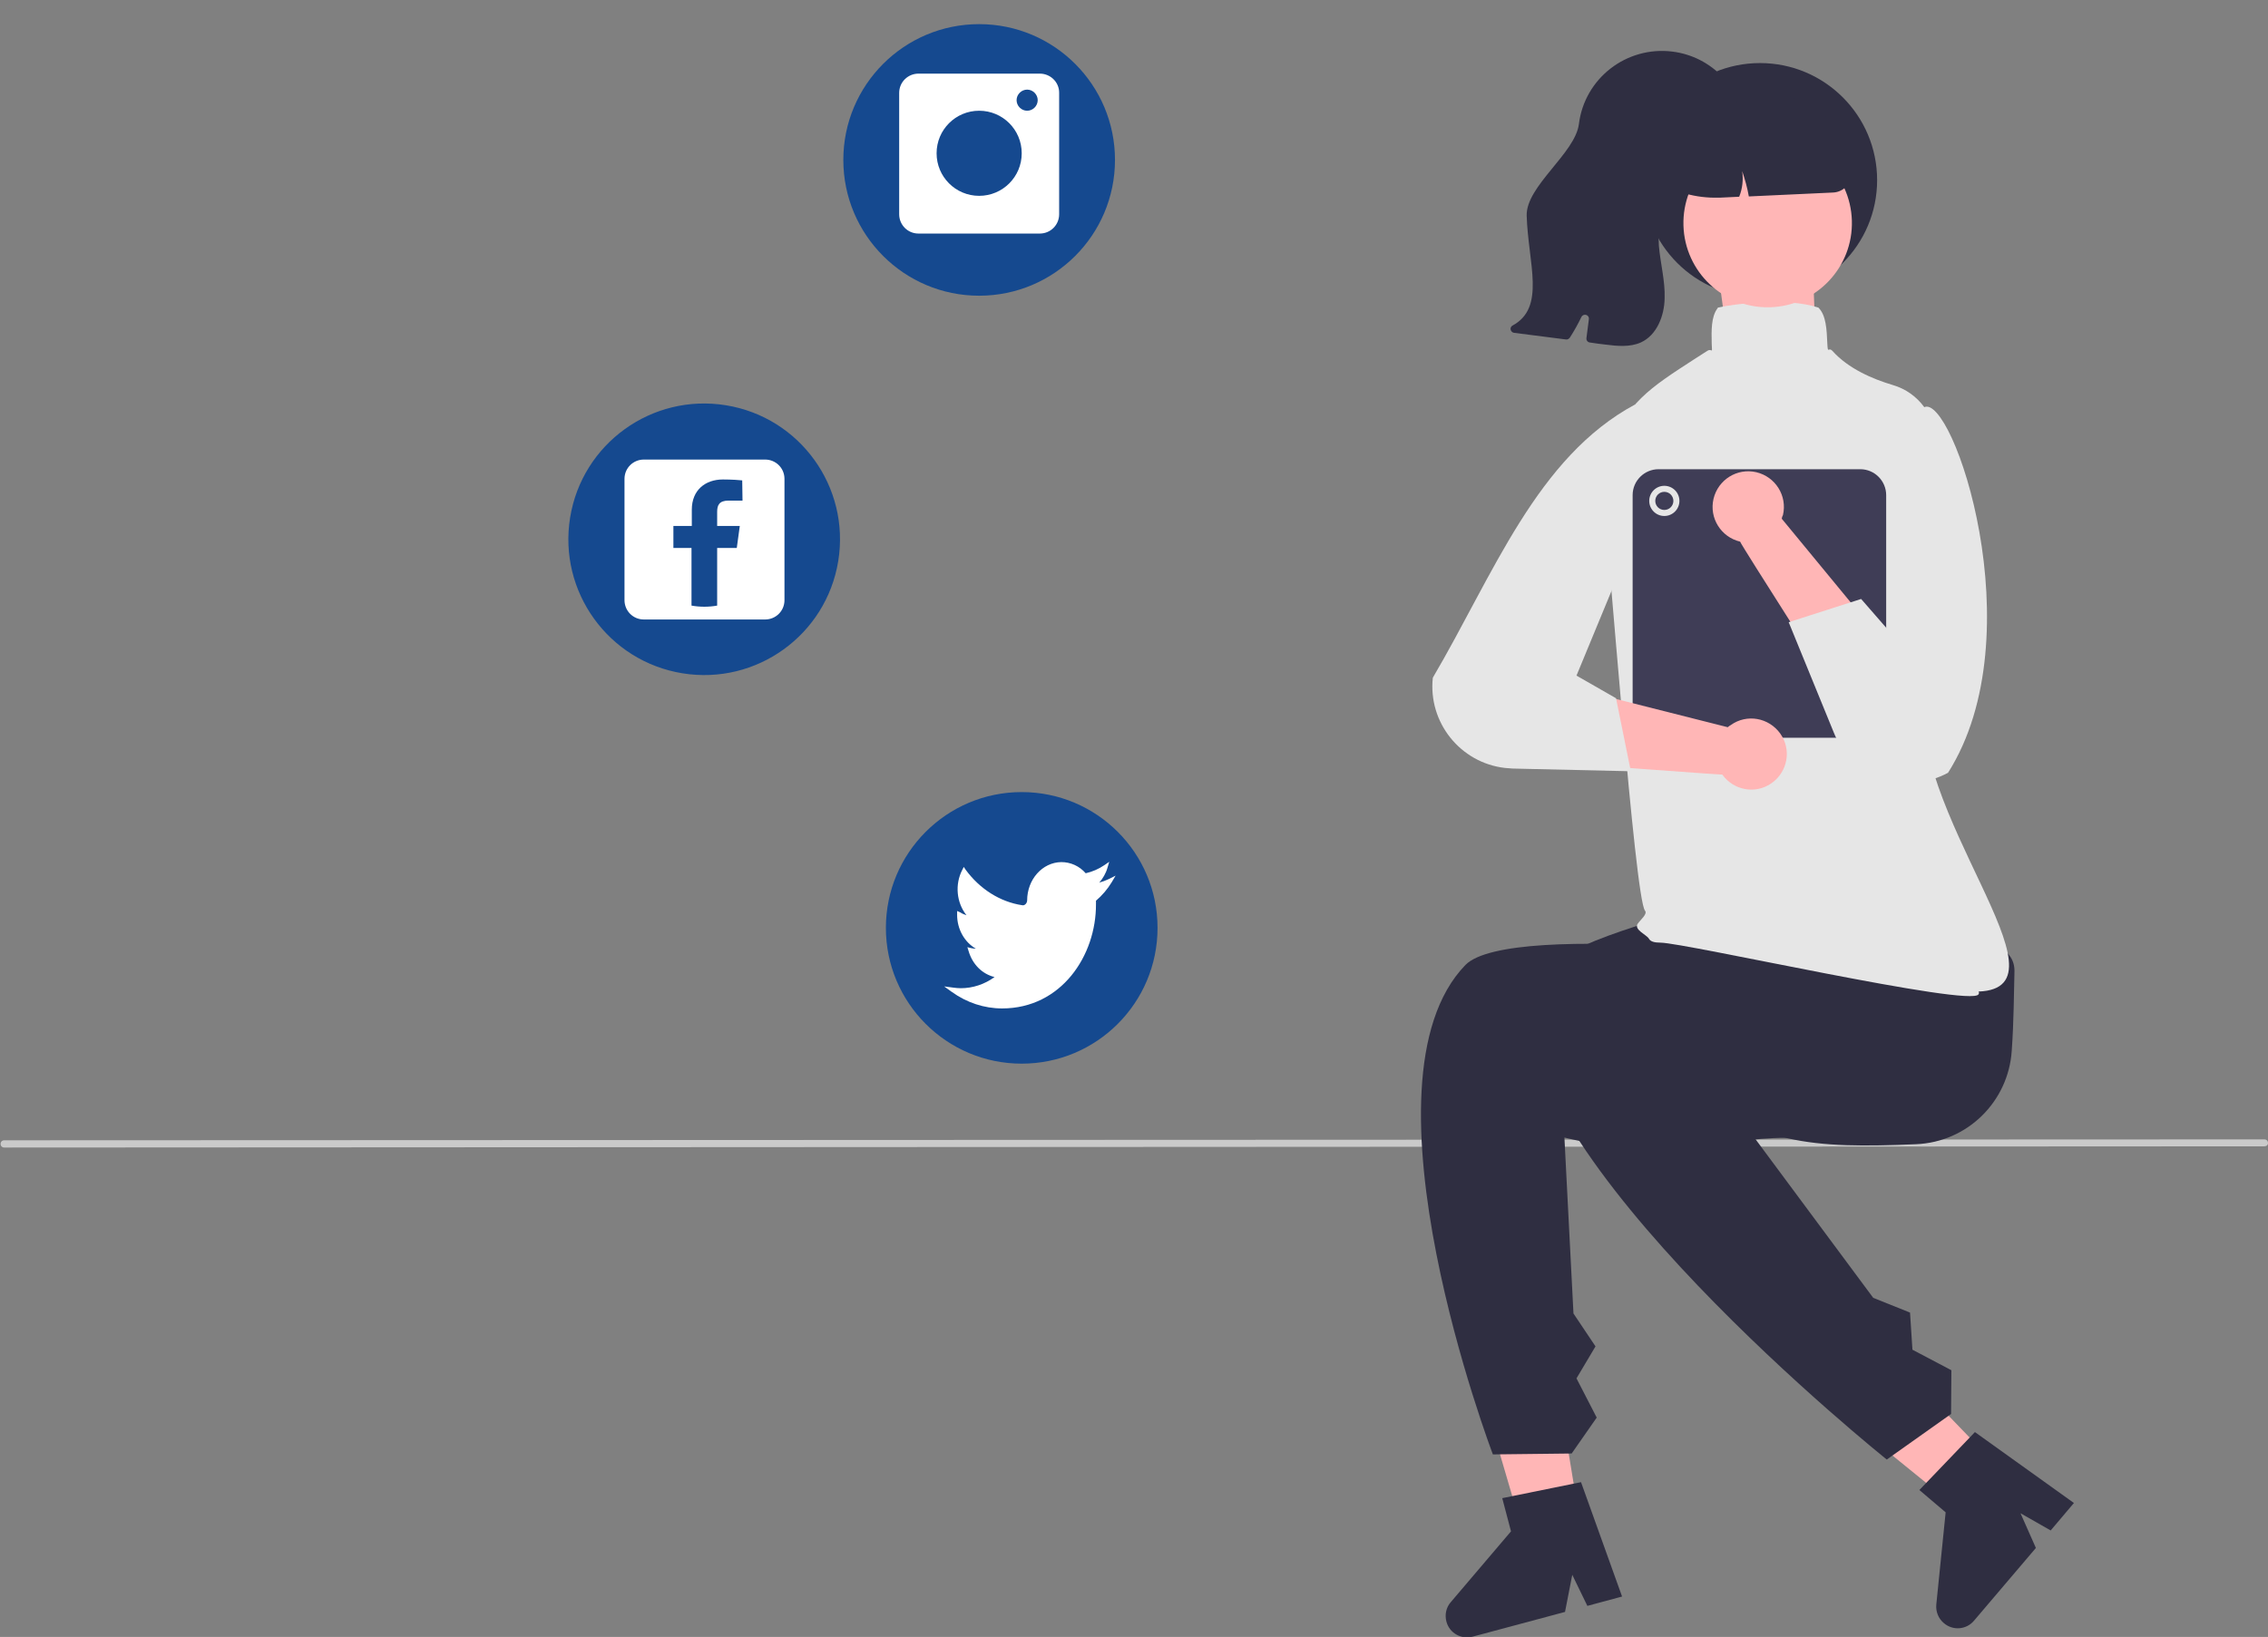 <?xml version="1.0" encoding="utf-8"?>
<!-- Generator: Adobe Illustrator 26.0.2, SVG Export Plug-In . SVG Version: 6.00 Build 0)  -->
<svg version="1.1" id="Capa_1" xmlns="http://www.w3.org/2000/svg" xmlns:xlink="http://www.w3.org/1999/xlink" x="0px" y="0px"
	 viewBox="0 0 751.4 542.5" style="enable-background:new 0 0 751.4 542.5;" xml:space="preserve">
<rect x="0" y="0" width="751.4" height="542.5" fill="#808080" stroke="none"/>
<style type="text/css">
	.st0{fill:#CACACA;}
	.st1{fill:#FFB6B6;}
	.st2{fill:#2F2E41;}
	.st3{fill:#E6E6E6;}
	.st4{fill:#3F3D56;}
	.st5{fill:#15498F;}
	.st6{fill:#FFFFFF;}
</style>
<path class="st0" d="M750.2,379.9L1.4,380.3c-0.7,0-1.2-0.5-1.2-1.2c0-0.7,0.5-1.2,1.2-1.2l748.8-0.3c0.7,0,1.2,0.5,1.2,1.2
	S750.9,379.9,750.2,379.9C750.2,379.9,750.2,379.9,750.2,379.9z"/>
<polygon class="st1" points="570,95.7 571.2,104.7 601.2,104.1 600.8,94.1 "/>
<path class="st2" d="M634.8,379.2c-34.1,1.4-53.4,0.4-78.2-21.2c-16.9-0.5-30.4-12.7-30-27.3s14.5-26.1,31.4-25.6l61.4,2.9
	c16.9,0.5,48.4-0.6,48,14c-0.2,7.2-0.2,16.5-0.9,26.2C665.4,365.1,651.8,378.5,634.8,379.2z"/>
<polygon class="st1" points="525.3,515.8 507.7,518.6 488.2,452.1 514.2,447.9 "/>
<path class="st2" d="M518.3,377c32.8,8.1,57.1-1,77,0.2c11.3-19.1,47.6-43.5,27.8-53.7c-11-5.7-122.9-18.8-137.6-3.7
	c-37.8,39,9.1,162.2,9.1,162.2l26.1-0.3l8.3-11.9l-6.7-13l6.3-10.6l-7.3-10.9L518.3,377z"/>
<path class="st2" d="M537.4,529.1l-11.5,3.1l-5-10.3l-2.4,12.3l-30.6,8.2c-3.8,1-7.7-1.2-8.7-5c-0.6-2.3-0.1-4.7,1.5-6.5l19.9-23.4
	l-2.9-11l26.1-5.3L537.4,529.1z"/>
<polygon class="st1" points="669.6,494.1 656.7,506.5 602.9,462.8 621.8,444.5 "/>
<path class="st2" d="M566,356.5c30.1,11.6,56.4-1.3,82.4-16.2c-1.5-22.2-2.4-54.2-24.5-51.4c-12.3,1.6-113.9,18.4-117.4,39.2
	c-8.9,53.6,118.6,155.6,118.6,155.6l21.3-15.1l0.1-14.5l-12.9-6.8l-0.8-12.3l-12.2-4.9L566,356.5z"/>
<path class="st2" d="M687.1,498.1l-7.7,9.1l-10-5.7l5.1,11.5l-20.5,24.1c-2.5,3-7,3.4-10,0.8c-1.8-1.5-2.7-3.8-2.5-6.1l3.1-30.6
	l-8.7-7.4l18.4-19.2L687.1,498.1z"/>
<path class="st3" d="M550.1,312.4c-2.1,0-3.3-0.4-3.8-1.3c-0.7-1.3-5.1-3-3.7-5c1-1.4,3.3-3.2,2.4-4.3c-3.4-4.1-12-121.6-14-137.6
	c-0.5-5,0.2-10,2-14.6c5.7-16,13.4-20.9,28.7-30.8c1.2-0.8,2.5-1.6,3.9-2.5c1.7-1.1,1.7,1.5,1.5-2.4c-0.1-4.4-0.2-8.9,1.9-11.7
	l0.1-0.2l0.2-0.1c5.2-1.2,22.7-3.4,33,0l0.1,0l0.1,0.1c2.5,2.5,2.7,7.2,2.9,11.8c0.2,3.8,0.3,1,1.7,2.5c5.3,5.9,13.3,9.3,20,11.3
	c8.6,2.5,14.4,10.5,14.2,19.4c-0.7,21.9-0.2,56.6-3.9,81c-6.2,40.7,50.6,99.4,18.1,100.6c0.2,0.3,0.2,0.6,0,0.9
	C653.4,334,558.1,312.4,550.1,312.4z"/>
<circle class="st2" cx="583.1" cy="59.7" r="38.8"/>
<ellipse transform="matrix(1 -2.832292e-02 2.832292e-02 1 -1.857 16.611)" class="st1" cx="585.4" cy="73.9" rx="27.9" ry="27.9"/>
<path class="st2" d="M585.7,31.3l-11.3,0.3c-14.8,0.4-26.5,12.8-26.1,27.6l0,0.3l0.2,0.1c6.1,4.1,13.4,6.1,20.8,5.9l0.6,0l6.3-0.3
	c1.1-2.7,1.4-5.6,1-8.5c0.9,2.7,1.7,5.5,2.2,8.4l28-1.3c3.4-0.2,6-3,6-6.4C612.9,42.6,600.6,30.9,585.7,31.3z"/>
<path class="st2" d="M575,35.5c-1.8,3.6-5.5,5.8-8.7,8.3c-11.4,9.1-17.7,23.2-16.7,37.7c0.5,5.8,2.1,11.6,1.9,17.4
	c-0.1,5.8-2.6,12.2-7.9,14.6c-3.6,1.6-7.8,1.2-11.7,0.7c-1.7-0.2-3.4-0.4-5.2-0.7c-0.7-0.1-1.2-0.7-1.1-1.5c0.3-2.1,0.5-4.1,0.8-6.2
	c0.2-1.5-1.8-2.1-2.5-0.7c-1.1,2.3-2.4,4.6-3.8,6.8c-0.3,0.4-0.8,0.7-1.3,0.6c-5.7-0.7-11.5-1.5-17.2-2.2c-1.2-0.2-1.6-1.8-0.5-2.4
	c11.1-6,5.2-20.5,4.7-36.4c-0.3-9.8,16.1-20.7,17.3-30.4c1.9-15.2,15.8-25.9,31-24c6.4,0.8,12.3,3.8,16.7,8.5
	c0.2,0.2,0.4,0.3,0.7,0.4C575.3,26.8,576.7,32,575,35.5z"/>
<path class="st4" d="M616.3,244.5h-66.8c-4.8,0-8.6-3.9-8.6-8.6v-71.8c0-4.8,3.9-8.6,8.6-8.6h66.8c4.8,0,8.6,3.9,8.6,8.6v71.8
	C624.9,240.6,621.1,244.5,616.3,244.5z"/>
<circle class="st3" cx="551.4" cy="166" r="5"/>
<circle class="st4" cx="551.4" cy="166" r="3"/>
<path class="st1" d="M572.4,241l-45.9-11.6l-7.1,23.6c0,0,49.3,3.7,51.2,3.7c3.8,5.3,11.1,6.6,16.4,2.8c5.3-3.8,6.6-11.1,2.8-16.4
	c-3.8-5.3-11.1-6.6-16.4-2.8C573.1,240.5,572.7,240.7,572.4,241L572.4,241z"/>
<path class="st3" d="M541.8,134c-32.7,17.5-47,56.4-67.1,90.6c-1.6,14.8,9.1,28.2,23.9,29.9c0.8,0.1,1.7,0.1,2.5,0.2l39.2,0.9
	l-4.9-24.2l-13.1-7.5l15.5-37.5L541.8,134z"/>
<path class="st1" d="M590.3,171.9l31.3,38l-12.9,20.5c0,0-31.5-49.2-32.2-50.9c-6.3-1.5-10.3-7.8-8.8-14.2
	c1.5-6.3,7.8-10.3,14.2-8.8c6.3,1.5,10.3,7.8,8.8,14.2C590.5,171,590.4,171.4,590.3,171.9L590.3,171.9z"/>
<path class="st3" d="M637.4,135c9.4-5.2,37,75.3,8,121.1c-13.1,7.1-29.5,2.2-36.7-10.9c-0.4-0.7-0.8-1.5-1.1-2.3l-15-36.7l24-7.7
	l11.5,13.2l-1.6-26.2l13.7-37.3L637.4,135z"/>
<circle class="st5" cx="324.4" cy="53" r="45"/>
<path class="st6" d="M344.5,24.4h-40.2c-3.5,0-6.4,2.8-6.4,6.4v40.2c0,3.5,2.8,6.4,6.4,6.4h40.2c3.5,0,6.4-2.8,6.4-6.4V30.7
	C350.9,27.2,348,24.4,344.5,24.4z M324.4,64.9c-7.8,0-14.1-6.3-14.1-14.1s6.3-14.1,14.1-14.1c7.8,0,14.1,6.3,14.1,14.1
	S332.2,64.9,324.4,64.9L324.4,64.9z M340.3,36.7c-1.9,0-3.5-1.6-3.5-3.5s1.6-3.5,3.5-3.5s3.5,1.6,3.5,3.5v0
	C343.8,35.1,342.2,36.7,340.3,36.7z"/>
<circle class="st5" cx="338.5" cy="307.5" r="45"/>
<path class="st6" d="M332,334.2c-5.9,0-11.7-1.9-16.7-5.5l-2.5-1.8l3,0.4c0.8,0.1,1.6,0.2,2.5,0.2c4,0,7.9-1.3,11.2-3.7
	c-4.1-1-7.3-4.2-8.6-8.6l-0.4-1.3l1.2,0.3c0.5,0.1,1.1,0.2,1.6,0.2c-3.8-2.2-6.2-6.5-6.2-11.2v-1.3l1.1,0.5c0.6,0.4,1.3,0.7,2,0.9
	c-3.3-4.1-3.9-10.2-1.4-15l0.5-1l0.6,0.9c4.7,6.4,11.4,10.7,18.8,11.8c0.4,0.1,0.8-0.1,1.1-0.4c0.3-0.3,0.5-0.8,0.5-1.2
	c0-6.9,5-12.6,11.3-12.7c3.1,0,6,1.3,8.1,3.7c2.2-0.5,4.3-1.4,6.2-2.7l1.6-1.1l-0.6,2c-0.5,1.8-1.5,3.5-2.7,4.9
	c1.1-0.3,2.1-0.7,3.2-1.2l2.2-1.1l-1.3,2.2c-1.4,2.3-3.2,4.4-5.2,6.1v1.1C363.2,316.7,351.6,334.2,332,334.2L332,334.2z"/>
<ellipse transform="matrix(0.16 -0.987 0.987 0.16 19.58 380.494)" class="st5" cx="233.4" cy="178.7" rx="45" ry="45"/>
<path class="st6" d="M253.5,152.3h-40.2c-3.5,0-6.4,2.8-6.4,6.4v40.2c0,3.5,2.8,6.4,6.4,6.4h40.2c3.5,0,6.4-2.8,6.4-6.4v-40.2
	C259.9,155.1,257,152.3,253.5,152.3z M246,165.9h-4.6c-3.1,0-3.8,1.5-3.8,3.7v4.7h7.5l-1,7.3h-6.5v19.1c-2.8,0.5-5.7,0.5-8.5,0
	v-19.1h-6v-7.3h6.1v-5.4c0-6.5,4.5-10,10.3-10c2.8,0,5.8,0.2,6.4,0.3L246,165.9z"/>
</svg>
